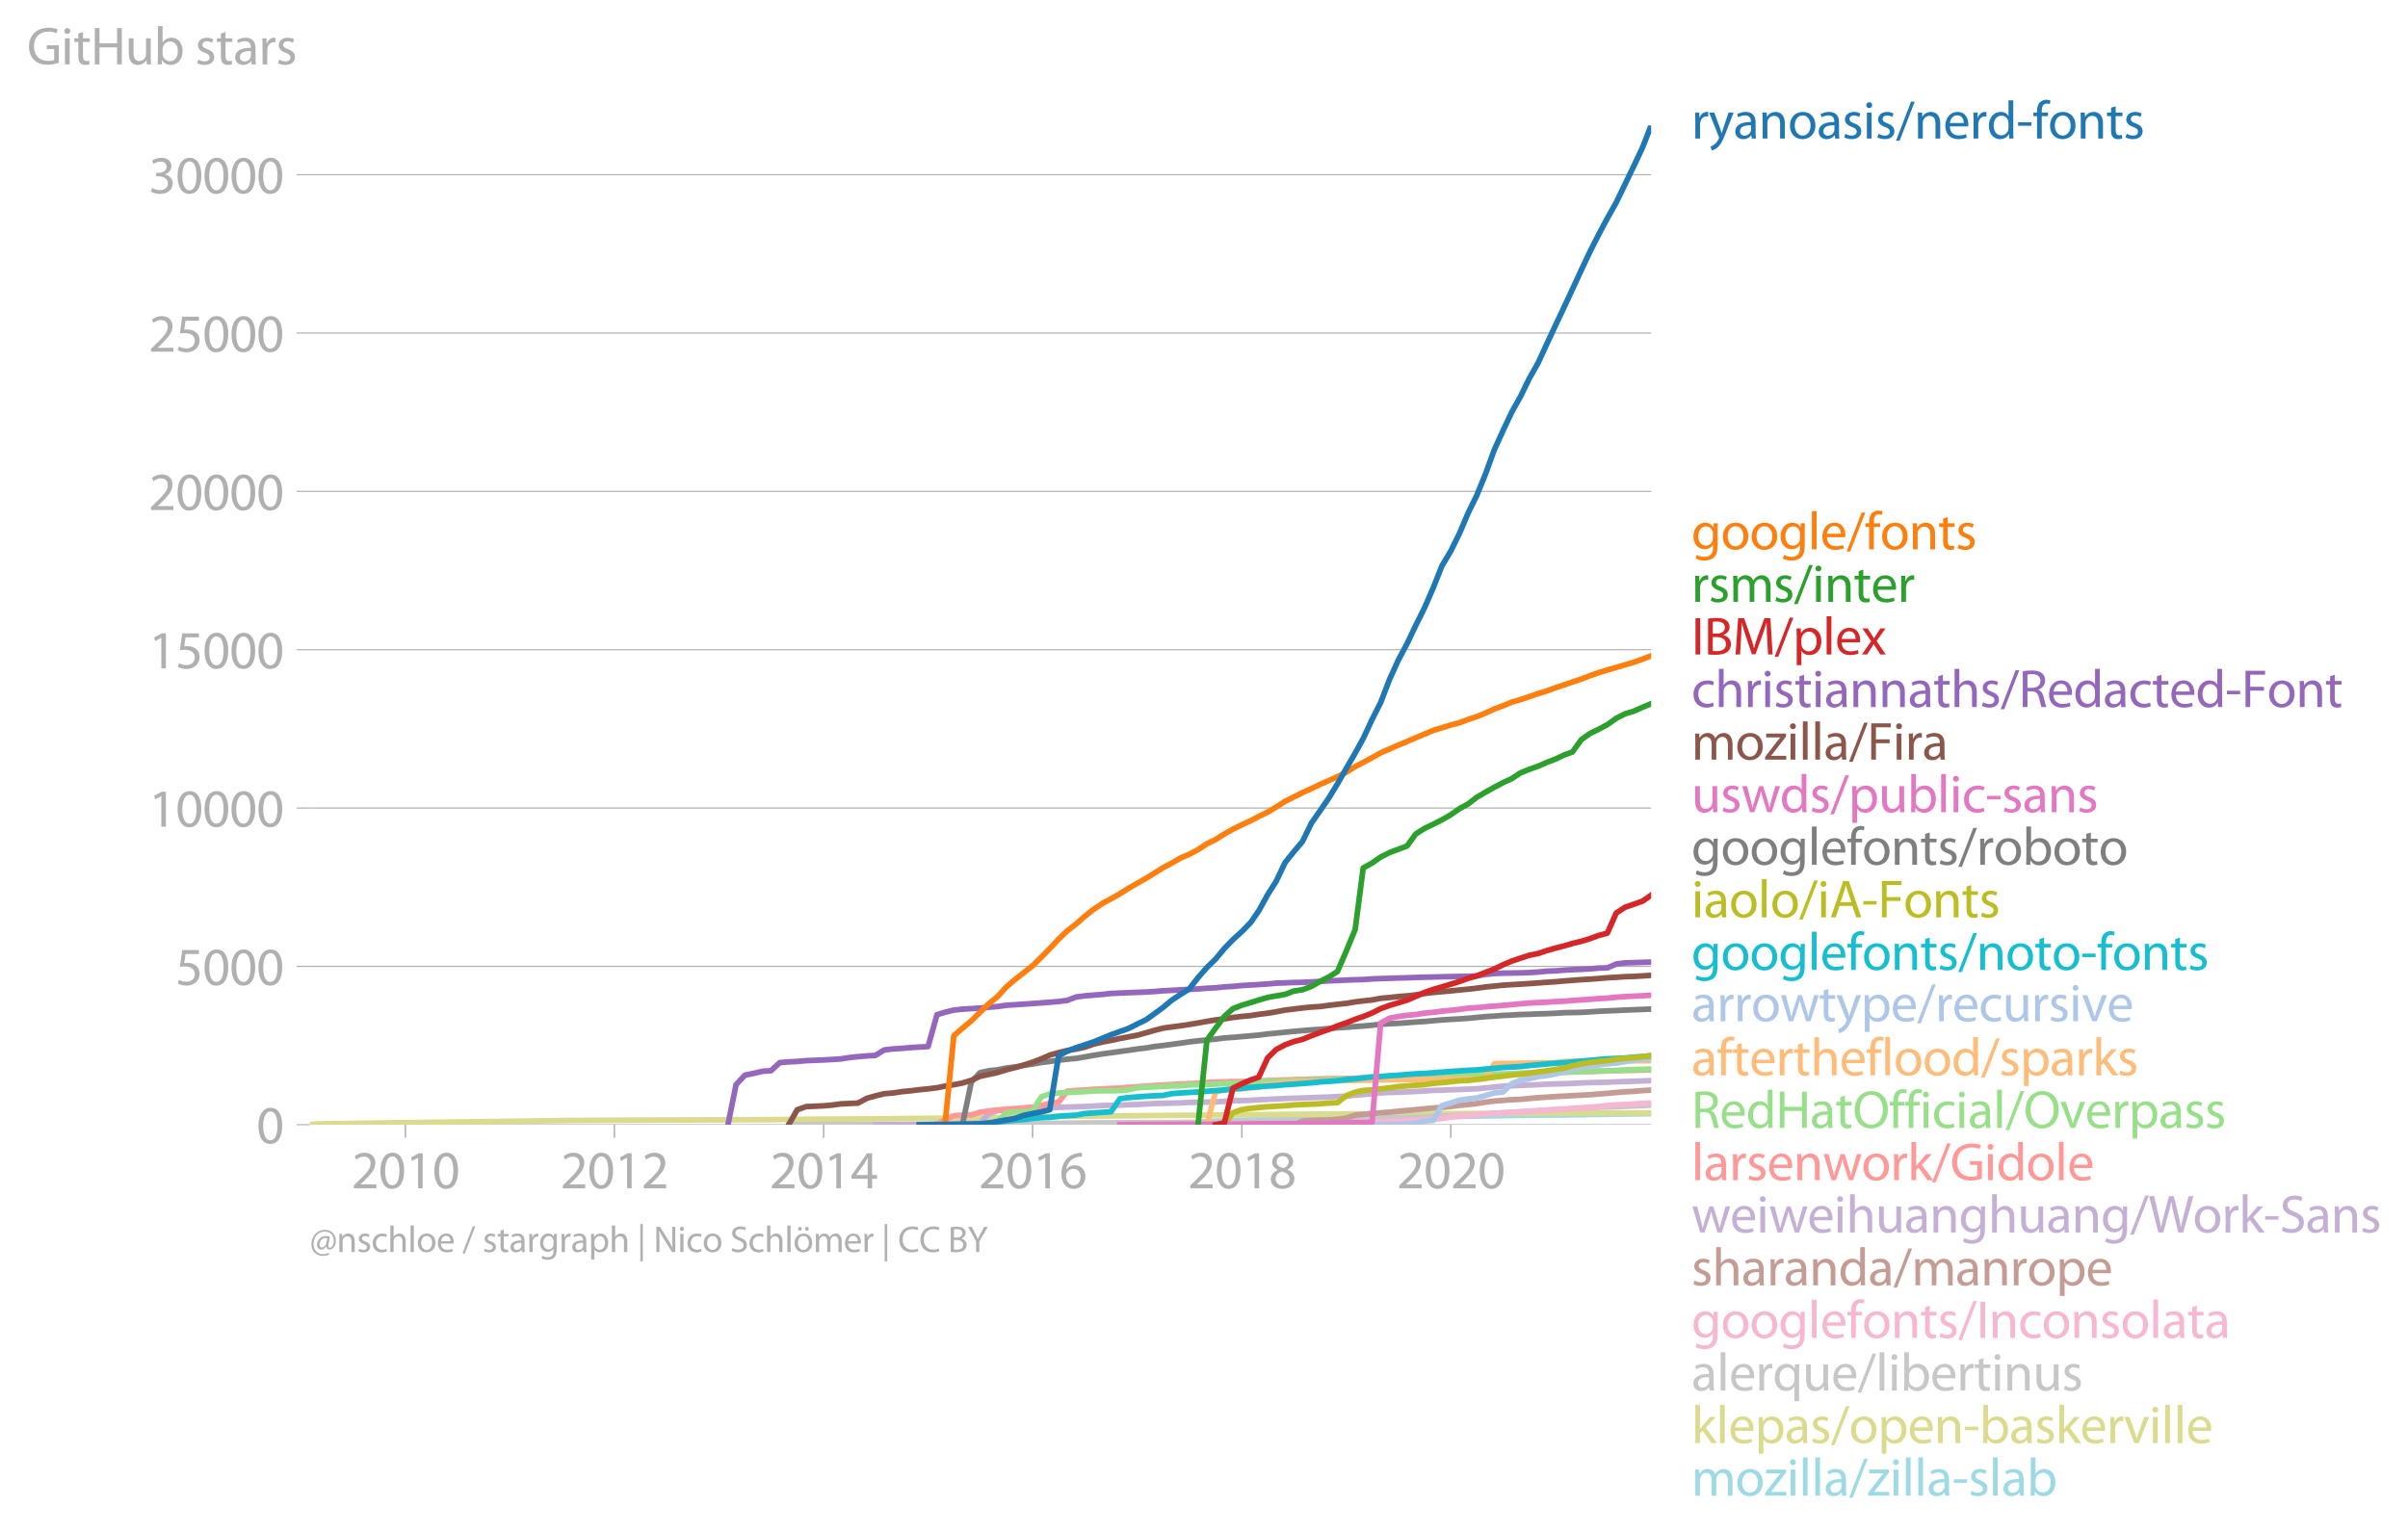 <svg xmlns:xlink="http://www.w3.org/1999/xlink" width="854.789" height="544.354" viewBox="0 0 641.091 408.266" xmlns="http://www.w3.org/2000/svg"><defs><style>*{stroke-linejoin:round;stroke-linecap:butt}</style></defs><g id="figure_1"><path d="M0 408.266h641.091V0H0v408.266z" style="fill:none" id="patch_1"/><g id="axes_1"><path d="M82.476 299.513h357.12V33.401H82.476v266.112z" style="fill:none" id="patch_2"/><g id="matplotlib.axis_1"><g id="xtick_1"><g id="line2d_1"><defs><path id="me555276be8" d="M0 0v3.5" style="stroke:#b0b0b0;stroke-width:.4"/></defs><use xlink:href="#me555276be8" x="107.93" y="299.513" style="fill:#b0b0b0;stroke:#b0b0b0;stroke-width:.4"/></g><g style="fill:#b0b0b0" transform="matrix(.14 0 0 -.14 93.567 316.453)" id="text_1"><defs><path id="MyriadPro-Regular-32" d="M2944 0v467H1075v13l333 307c877 845 1434 1466 1434 2234 0 595-378 1209-1274 1209-480 0-890-179-1178-422l180-397c192 160 505 352 883 352 621 0 825-390 825-813-6-627-486-1164-1548-2176L288 346V0h2656z" transform="scale(.016)"/><path id="MyriadPro-Regular-30" d="M1677 4230c-845 0-1447-768-1447-2163C243 691 794-70 1606-70c922 0 1447 780 1447 2195 0 1325-499 2105-1376 2105zm-32-435c582 0 845-672 845-1696 0-1062-276-1734-852-1734-512 0-844 614-844 1696 0 1133 358 1734 851 1734z" transform="scale(.016)"/><path id="MyriadPro-Regular-31" d="M1510 0h544v4160h-480l-908-486 108-429 724 390h12V0z" transform="scale(.016)"/></defs><use xlink:href="#MyriadPro-Regular-32"/><use xlink:href="#MyriadPro-Regular-30" x="51.3"/><use xlink:href="#MyriadPro-Regular-31" x="102.6"/><use xlink:href="#MyriadPro-Regular-30" x="153.9"/></g></g><g id="xtick_2"><use xlink:href="#me555276be8" x="163.564" y="299.513" style="fill:#b0b0b0;stroke:#b0b0b0;stroke-width:.4" id="line2d_2"/><g style="fill:#b0b0b0" transform="matrix(.14 0 0 -.14 149.2 316.453)" id="text_2"><use xlink:href="#MyriadPro-Regular-32"/><use xlink:href="#MyriadPro-Regular-30" x="51.3"/><use xlink:href="#MyriadPro-Regular-31" x="102.6"/><use xlink:href="#MyriadPro-Regular-32" x="153.9"/></g></g><g id="xtick_3"><use xlink:href="#me555276be8" x="219.273" y="299.513" style="fill:#b0b0b0;stroke:#b0b0b0;stroke-width:.4" id="line2d_3"/><g style="fill:#b0b0b0" transform="matrix(.14 0 0 -.14 204.91 316.453)" id="text_3"><defs><path id="MyriadPro-Regular-34" d="M2560 0v1133h582v441h-582v2586h-608L96 1504v-371h1933V0h531zM666 1574v13l1017 1415c115 192 218 371 346 614h19c-13-218-19-435-19-653V1574H666z" transform="scale(.016)"/></defs><use xlink:href="#MyriadPro-Regular-32"/><use xlink:href="#MyriadPro-Regular-30" x="51.3"/><use xlink:href="#MyriadPro-Regular-31" x="102.6"/><use xlink:href="#MyriadPro-Regular-34" x="153.9"/></g></g><g id="xtick_4"><use xlink:href="#me555276be8" x="274.906" y="299.513" style="fill:#b0b0b0;stroke:#b0b0b0;stroke-width:.4" id="line2d_4"/><g style="fill:#b0b0b0" transform="matrix(.14 0 0 -.14 260.543 316.453)" id="text_4"><defs><path id="MyriadPro-Regular-36" d="M2662 4224c-102 0-243-6-409-32-525-64-986-275-1331-614-410-410-704-1056-704-1876C218 621 800-70 1690-70c864 0 1382 704 1382 1465 0 813-518 1344-1254 1344-461 0-807-217-1005-480h-19c96 685 563 1331 1446 1479 160 25 307 32 422 25v461zM1690 365c-589 0-903 505-916 1190 0 103 26 186 64 250 154 301 468 512 807 512 518 0 857-359 857-954s-326-998-806-998h-6z" transform="scale(.016)"/></defs><use xlink:href="#MyriadPro-Regular-32"/><use xlink:href="#MyriadPro-Regular-30" x="51.3"/><use xlink:href="#MyriadPro-Regular-31" x="102.6"/><use xlink:href="#MyriadPro-Regular-36" x="153.9"/></g></g><g id="xtick_5"><use xlink:href="#me555276be8" x="330.616" y="299.513" style="fill:#b0b0b0;stroke:#b0b0b0;stroke-width:.4" id="line2d_5"/><g style="fill:#b0b0b0" transform="matrix(.14 0 0 -.14 316.253 316.453)" id="text_5"><defs><path id="MyriadPro-Regular-38" d="M1062 2170c-512-218-825-589-825-1114C237 448 762-70 1632-70c794 0 1414 486 1414 1209 0 506-320 871-838 1075v20c512 243 685 620 685 972 0 519-403 1024-1210 1024-729 0-1286-448-1286-1107 0-358 198-717 659-934l6-19zm583-1831c-531 0-851 371-832 794 0 397 262 717 749 857 563-160 915-403 915-908 0-423-327-743-832-743zm6 3488c506 0 704-345 704-678 0-378-275-634-633-755-480 128-794 352-794 768 0 358 256 665 723 665z" transform="scale(.016)"/></defs><use xlink:href="#MyriadPro-Regular-32"/><use xlink:href="#MyriadPro-Regular-30" x="51.3"/><use xlink:href="#MyriadPro-Regular-31" x="102.6"/><use xlink:href="#MyriadPro-Regular-38" x="153.9"/></g></g><g id="xtick_6"><use xlink:href="#me555276be8" x="386.249" y="299.513" style="fill:#b0b0b0;stroke:#b0b0b0;stroke-width:.4" id="line2d_6"/><g style="fill:#b0b0b0" transform="matrix(.14 0 0 -.14 371.886 316.453)" id="text_6"><use xlink:href="#MyriadPro-Regular-32"/><use xlink:href="#MyriadPro-Regular-30" x="51.3"/><use xlink:href="#MyriadPro-Regular-32" x="102.6"/><use xlink:href="#MyriadPro-Regular-30" x="153.9"/></g></g></g><g id="matplotlib.axis_2"><g id="ytick_1"><path d="M82.476 299.513h357.12" clip-path="url(#pb5dd453cf3)" style="fill:none;stroke:#b0b0b0;stroke-width:.3;stroke-linecap:square" id="line2d_7"/><g id="line2d_8"><defs><path id="m170e8b96f1" d="M0 0h-3.5" style="stroke:#b0b0b0;stroke-width:.3"/></defs><use xlink:href="#m170e8b96f1" x="82.476" y="299.513" style="fill:#b0b0b0;stroke:#b0b0b0;stroke-width:.3"/></g><use xlink:href="#MyriadPro-Regular-30" style="fill:#b0b0b0" transform="matrix(.14 0 0 -.14 68.295 304.483)" id="text_7"/></g><g id="ytick_2"><path d="M82.476 257.348h357.12" clip-path="url(#pb5dd453cf3)" style="fill:none;stroke:#b0b0b0;stroke-width:.3;stroke-linecap:square" id="line2d_9"/><use xlink:href="#m170e8b96f1" x="82.476" y="257.348" style="fill:#b0b0b0;stroke:#b0b0b0;stroke-width:.3" id="line2d_10"/><g style="fill:#b0b0b0" transform="matrix(.14 0 0 -.14 46.75 262.318)" id="text_8"><defs><path id="MyriadPro-Regular-35" d="M2771 4160H781L512 2163c154 19 339 45 576 45 832 0 1190-384 1197-922 0-556-455-902-986-902-377 0-717 128-889 230L269 186C467 58 851-70 1306-70c902 0 1548 608 1548 1420 0 525-268 884-595 1069-256 154-576 224-896 224-153 0-243-13-339-25l160 1068h1587v474z" transform="scale(.016)"/></defs><use xlink:href="#MyriadPro-Regular-35"/><use xlink:href="#MyriadPro-Regular-30" x="51.3"/><use xlink:href="#MyriadPro-Regular-30" x="102.6"/><use xlink:href="#MyriadPro-Regular-30" x="153.9"/></g></g><g id="ytick_3"><path d="M82.476 215.183h357.12" clip-path="url(#pb5dd453cf3)" style="fill:none;stroke:#b0b0b0;stroke-width:.3;stroke-linecap:square" id="line2d_11"/><use xlink:href="#m170e8b96f1" x="82.476" y="215.183" style="fill:#b0b0b0;stroke:#b0b0b0;stroke-width:.3" id="line2d_12"/><g style="fill:#b0b0b0" transform="matrix(.14 0 0 -.14 39.568 220.153)" id="text_9"><use xlink:href="#MyriadPro-Regular-31"/><use xlink:href="#MyriadPro-Regular-30" x="51.3"/><use xlink:href="#MyriadPro-Regular-30" x="102.6"/><use xlink:href="#MyriadPro-Regular-30" x="153.9"/><use xlink:href="#MyriadPro-Regular-30" x="205.2"/></g></g><g id="ytick_4"><path d="M82.476 173.018h357.12" clip-path="url(#pb5dd453cf3)" style="fill:none;stroke:#b0b0b0;stroke-width:.3;stroke-linecap:square" id="line2d_13"/><use xlink:href="#m170e8b96f1" x="82.476" y="173.018" style="fill:#b0b0b0;stroke:#b0b0b0;stroke-width:.3" id="line2d_14"/><g style="fill:#b0b0b0" transform="matrix(.14 0 0 -.14 39.568 177.988)" id="text_10"><use xlink:href="#MyriadPro-Regular-31"/><use xlink:href="#MyriadPro-Regular-35" x="51.3"/><use xlink:href="#MyriadPro-Regular-30" x="102.6"/><use xlink:href="#MyriadPro-Regular-30" x="153.9"/><use xlink:href="#MyriadPro-Regular-30" x="205.2"/></g></g><g id="ytick_5"><path d="M82.476 130.853h357.12" clip-path="url(#pb5dd453cf3)" style="fill:none;stroke:#b0b0b0;stroke-width:.3;stroke-linecap:square" id="line2d_15"/><use xlink:href="#m170e8b96f1" x="82.476" y="130.853" style="fill:#b0b0b0;stroke:#b0b0b0;stroke-width:.3" id="line2d_16"/><g style="fill:#b0b0b0" transform="matrix(.14 0 0 -.14 39.568 135.823)" id="text_11"><use xlink:href="#MyriadPro-Regular-32"/><use xlink:href="#MyriadPro-Regular-30" x="51.3"/><use xlink:href="#MyriadPro-Regular-30" x="102.6"/><use xlink:href="#MyriadPro-Regular-30" x="153.9"/><use xlink:href="#MyriadPro-Regular-30" x="205.2"/></g></g><g id="ytick_6"><path d="M82.476 88.688h357.12" clip-path="url(#pb5dd453cf3)" style="fill:none;stroke:#b0b0b0;stroke-width:.3;stroke-linecap:square" id="line2d_17"/><use xlink:href="#m170e8b96f1" x="82.476" y="88.688" style="fill:#b0b0b0;stroke:#b0b0b0;stroke-width:.3" id="line2d_18"/><g style="fill:#b0b0b0" transform="matrix(.14 0 0 -.14 39.568 93.658)" id="text_12"><use xlink:href="#MyriadPro-Regular-32"/><use xlink:href="#MyriadPro-Regular-35" x="51.3"/><use xlink:href="#MyriadPro-Regular-30" x="102.6"/><use xlink:href="#MyriadPro-Regular-30" x="153.9"/><use xlink:href="#MyriadPro-Regular-30" x="205.2"/></g></g><g id="ytick_7"><path d="M82.476 46.523h357.12" clip-path="url(#pb5dd453cf3)" style="fill:none;stroke:#b0b0b0;stroke-width:.3;stroke-linecap:square" id="line2d_19"/><use xlink:href="#m170e8b96f1" x="82.476" y="46.523" style="fill:#b0b0b0;stroke:#b0b0b0;stroke-width:.3" id="line2d_20"/><g style="fill:#b0b0b0" transform="matrix(.14 0 0 -.14 39.568 51.493)" id="text_13"><defs><path id="MyriadPro-Regular-33" d="M269 211C474 77 883-70 1350-70c999 0 1517 582 1517 1248 0 582-416 966-928 1068v13c512 186 768 551 768 979 0 506-371 992-1190 992-448 0-871-160-1088-320l147-409c179 128 499 275 832 275 518 0 730-294 730-627 0-493-519-704-928-704H896v-423h314c544 0 1068-249 1075-832 6-345-218-806-941-806-390 0-762 160-922 262L269 211z" transform="scale(.016)"/></defs><use xlink:href="#MyriadPro-Regular-33"/><use xlink:href="#MyriadPro-Regular-30" x="51.3"/><use xlink:href="#MyriadPro-Regular-30" x="102.6"/><use xlink:href="#MyriadPro-Regular-30" x="153.9"/><use xlink:href="#MyriadPro-Regular-30" x="205.2"/></g></g><g style="fill:#b0b0b0" transform="matrix(.14 0 0 -.14 7.2 17.14)" id="text_14"><defs><path id="MyriadPro-Regular-47" d="M3770 2266H2349v-448h877V531c-128-64-378-115-743-115-1005 0-1664 646-1664 1741 0 1081 685 1734 1735 1734 435 0 723-83 953-185l135 454c-186 90-576 198-1076 198-1446 0-2329-940-2336-2227 0-672 231-1248 602-1606 422-403 960-570 1613-570 582 0 1075 147 1325 237v2074z" transform="scale(.016)"/><path id="MyriadPro-Regular-69" d="M1030 0v3098H467V0h563zM749 4320c-205 0-352-154-352-352 0-192 141-346 339-346 224 0 365 154 358 346 0 198-134 352-345 352z" transform="scale(.016)"/><path id="MyriadPro-Regular-74" d="M595 3667v-569H115v-429h480V979c0-365 58-640 218-806C947 19 1158-70 1421-70c217 0 390 38 499 83l-26 422c-83-25-172-38-326-38-314 0-422 217-422 601v1671h806v429h-806v742l-551-173z" transform="scale(.016)"/><path id="MyriadPro-Regular-48" d="M486 4314V0h557v2022h2087V0h563v4314h-563V2509H1043v1805H486z" transform="scale(.016)"/><path id="MyriadPro-Regular-75" d="M3059 3098h-563V1197c0-103-19-205-51-288-103-250-365-512-743-512-512 0-691 397-691 985v1716H448V1286C448 198 1030-70 1517-70c550 0 877 326 1024 576h13l32-506h499c-19 243-26 525-26 845v2253z" transform="scale(.016)"/><path id="MyriadPro-Regular-62" d="M467 800c0-275-13-589-25-800h486l26 512h19c230-410 589-582 1037-582 691 0 1388 550 1388 1657 7 941-537 1581-1305 1581-499 0-858-224-1056-570h-13v1946H467V800zm557 998c0 90 19 167 32 231 115 429 474 691 858 691 601 0 921-531 921-1152 0-710-352-1190-941-1190-409 0-736 268-844 659-13 64-26 134-26 205v556z" transform="scale(.016)"/><path id="MyriadPro-Regular-73" d="M250 147C467 19 781-70 1120-70c736 0 1158 390 1158 934 0 461-275 730-812 934-404 154-589 269-589 525 0 231 185 423 518 423 288 0 512-103 634-180l141 410c-173 102-448 192-762 192-666 0-1069-410-1069-909 0-371 263-678 819-877 416-153 576-300 576-569 0-256-192-461-601-461-282 0-576 115-743 224L250 147z" transform="scale(.016)"/><path id="MyriadPro-Regular-61" d="M2643 1901c0 621-230 1267-1177 1267-391 0-762-109-1018-275l128-371c218 140 518 230 806 230 634 0 704-461 704-717v-64C890 1978 224 1568 224 819c0-448 320-889 947-889 442 0 775 217 947 460h20l44-390h512c-38 211-51 474-51 742v1159zm-544-858c0-57-13-121-32-179-89-262-345-518-749-518-288 0-531 172-531 537 0 602 698 711 1312 698v-538z" transform="scale(.016)"/><path id="MyriadPro-Regular-72" d="M467 0h557v1651c0 96 13 186 26 263 76 422 358 723 755 723 77 0 134-7 192-19v531c-51 13-96 19-160 19-378 0-717-262-858-678h-25l-20 608H442c19-288 25-602 25-967V0z" transform="scale(.016)"/></defs><use xlink:href="#MyriadPro-Regular-47"/><use xlink:href="#MyriadPro-Regular-69" x="64.6"/><use xlink:href="#MyriadPro-Regular-74" x="88"/><use xlink:href="#MyriadPro-Regular-48" x="121.1"/><use xlink:href="#MyriadPro-Regular-75" x="186.3"/><use xlink:href="#MyriadPro-Regular-62" x="241.4"/><use xlink:href="#MyriadPro-Regular-20" x="298.3"/><use xlink:href="#MyriadPro-Regular-73" x="319.5"/><use xlink:href="#MyriadPro-Regular-74" x="359.1"/><use xlink:href="#MyriadPro-Regular-61" x="392.2"/><use xlink:href="#MyriadPro-Regular-72" x="440.4"/><use xlink:href="#MyriadPro-Regular-73" x="473.1"/></g></g><path d="m311.945 299.513 2.362-.27 2.286-.042 2.363-.21 2.362-.372 2.287-.067 2.362-.06 2.286-.117 2.363-.051 2.362-.084h2.134l2.363-.068 2.286-.042 2.363-.025 2.286-.017 2.362-.05 2.363-.01 2.286-.033 2.363-.025 2.286-.017 2.363-.06 2.362-.05 2.134-.017 2.363-.033 2.286-.034 2.362-.06 2.287-.075 2.362-.101 2.363-.042 2.286-.034 2.362-.025 2.287-.06 2.362-.05 2.363-.017 2.21-.025 2.362-.042 2.287-.06 2.362-.016 2.286-.042 2.363-.043 2.362-.067 2.287-.008 2.362-.034 2.287-.009 2.362-.008 2.363-.008 2.134-.06 2.362-.016 2.286-.06 2.363-.016 2.286-.034 2.363-.034 2.362-.033 2.286-.017 2.363-.034 2.286-.017" clip-path="url(#pb5dd453cf3)" style="fill:none;stroke:#9edae5;stroke-width:1.5;stroke-linecap:square" id="line2d_21"/><path d="m82.476 299.513 2.134-.22 7.011-.1 60.283-.81 20.881-.101 11.66-.034 20.806-.076 9.373-.101 18.443-.11 34.828-.354 16.233-.32 65.007-.6 30.103-.109 60.358-.202h0" clip-path="url(#pb5dd453cf3)" style="fill:none;stroke:#dbdb8d;stroke-width:1.5;stroke-linecap:square" id="line2d_22"/><path d="m209.976 299.513 2.286-.008H230.78l2.286-.017H247.09l2.362-.026 2.134-.008 2.363-.034 2.286-.008 2.363-.034 2.286-.034h4.725l2.286-.017 2.363-.008 2.286-.017h2.362l2.363-.067 2.21-.076 2.363-.034 2.286-.025 2.362-.026 2.287-.033 2.362-.017 2.363-.017h2.286l2.363-.017 2.286-.008 2.362-.017 2.363-.009h2.134l2.362-.008h2.287l2.362-.025 2.286-.017 2.363-.025 2.362-.034 2.287-.034 2.362-.034 2.286-.042 2.363-.034 2.362-.025 2.134-.034 2.363-.033 2.286-.11 2.363-.084 2.286-.05 2.362-.051 2.363-.034 2.286-.068 2.363-.033 2.286-.034 2.363-.025 2.362-.093 2.134-.042 2.363-.06 2.286-.126 2.362-.093 2.287-.042 2.362-.05 2.363-.068 2.286-.059 2.362-.202 2.287-.085 2.362-.05 2.363-.093 2.21-.059 2.362-.076 2.287-.194 2.362-.236 2.286-.16 2.363-.118 2.362-.101 2.287-.178 2.362-.126 2.287-.177 2.362-.11 2.363-.126 2.134-.144 2.362-.118 2.286-.126 2.363-.144 2.286-.05 2.363-.06 2.362-.134 2.286-.093 2.363-.067 2.286-.152" clip-path="url(#pb5dd453cf3)" style="fill:none;stroke:#c7c7c7;stroke-width:1.5;stroke-linecap:square" id="line2d_23"/><g style="fill:#1f77b4" transform="matrix(.14 0 0 -.14 450.31 36.901)" id="text_15"><defs><path id="MyriadPro-Regular-79" d="M58 3098 1203 243c26-70 39-115 39-147s-20-77-45-134c-128-288-320-506-474-628-166-140-352-230-493-275l141-473c141 25 416 121 691 364 384 333 660 877 1063 1940l845 2208h-596l-614-1818c-77-224-141-461-198-646h-13c-51 185-128 428-199 633L672 3098H58z" transform="scale(.016)"/><path id="MyriadPro-Regular-6e" d="M467 0h563v1862c0 96 13 192 39 263 96 313 384 576 755 576 531 0 717-416 717-915V0h563v1850c0 1062-666 1318-1094 1318-512 0-871-288-1024-582h-13l-32 512H442c19-256 25-519 25-839V0z" transform="scale(.016)"/><path id="MyriadPro-Regular-6f" d="M1779 3168c-857 0-1536-608-1536-1645C243 544 890-70 1728-70c749 0 1542 499 1542 1644 0 948-601 1594-1491 1594zm-13-422c666 0 928-666 928-1191 0-697-403-1203-940-1203-551 0-941 512-941 1190 0 589 288 1204 953 1204z" transform="scale(.016)"/><path id="MyriadPro-Regular-2f" d="m422-256 1792 4640h-435L-6-256h428z" transform="scale(.016)"/><path id="MyriadPro-Regular-65" d="M2957 1446c6 58 19 148 19 263 0 569-269 1459-1280 1459-902 0-1453-736-1453-1670C243 563 813-70 1766-70c493 0 832 108 1031 198l-96 403c-211-89-455-160-858-160-563 0-1049 314-1062 1075h2176zM787 1850c45 390 295 915 864 915 634 0 787-557 781-915H787z" transform="scale(.016)"/><path id="MyriadPro-Regular-64" d="M2579 4544V2694h-13c-140 250-460 474-934 474-755 0-1395-634-1389-1664C243 563 819-70 1568-70c506 0 883 262 1056 608h13l25-538h506c-19 211-26 525-26 800v3744h-563zm0-3245c0-89-6-166-25-243-103-422-448-672-826-672-608 0-915 518-915 1146 0 684 345 1196 928 1196 422 0 729-294 813-652 19-71 25-167 25-237v-538z" transform="scale(.016)"/><path id="MyriadPro-Regular-2d" d="M192 1939v-416h1581v416H192z" transform="scale(.016)"/><path id="MyriadPro-Regular-66" d="M1082 0v2669h748v429h-748v166c0 474 121 896 601 896 160 0 275-32 359-70l76 435c-108 45-281 89-480 89-262 0-544-83-755-288-262-249-358-646-358-1081v-147H90v-429h435V0h557z" transform="scale(.016)"/></defs><use xlink:href="#MyriadPro-Regular-72"/><use xlink:href="#MyriadPro-Regular-79" x="32.7"/><use xlink:href="#MyriadPro-Regular-61" x="79.8"/><use xlink:href="#MyriadPro-Regular-6e" x="128"/><use xlink:href="#MyriadPro-Regular-6f" x="183.5"/><use xlink:href="#MyriadPro-Regular-61" x="238.4"/><use xlink:href="#MyriadPro-Regular-73" x="286.6"/><use xlink:href="#MyriadPro-Regular-69" x="326.2"/><use xlink:href="#MyriadPro-Regular-73" x="349.6"/><use xlink:href="#MyriadPro-Regular-2f" x="389.2"/><use xlink:href="#MyriadPro-Regular-6e" x="423.5"/><use xlink:href="#MyriadPro-Regular-65" x="479"/><use xlink:href="#MyriadPro-Regular-72" x="529.1"/><use xlink:href="#MyriadPro-Regular-64" x="561.8"/><use xlink:href="#MyriadPro-Regular-2d" x="618.2"/><use xlink:href="#MyriadPro-Regular-66" x="648.9"/><use xlink:href="#MyriadPro-Regular-6f" x="678.1"/><use xlink:href="#MyriadPro-Regular-6e" x="733"/><use xlink:href="#MyriadPro-Regular-74" x="788.5"/><use xlink:href="#MyriadPro-Regular-73" x="821.6"/></g><g style="fill:#ff7f0e" transform="matrix(.14 0 0 -.14 450.31 146.293)" id="text_16"><defs><path id="MyriadPro-Regular-67" d="M3110 2246c0 378 13 628 26 852h-493l-25-468h-13c-135 256-429 538-967 538-710 0-1395-595-1395-1645C243 666 794 13 1562 13c480 0 812 230 985 518h13V186c0-781-422-1082-998-1082-384 0-704 115-909 243l-141-429c250-166 659-256 1030-256 391 0 826 90 1127 372 301 268 441 704 441 1414v1798zm-556-928c0-96-13-204-45-300-122-359-435-576-781-576-608 0-915 505-915 1113 0 717 384 1171 921 1171 410 0 685-268 788-595 25-77 32-160 32-256v-557z" transform="scale(.016)"/><path id="MyriadPro-Regular-6c" d="M467 0h563v4544H467V0z" transform="scale(.016)"/></defs><use xlink:href="#MyriadPro-Regular-67"/><use xlink:href="#MyriadPro-Regular-6f" x="55.9"/><use xlink:href="#MyriadPro-Regular-6f" x="110.8"/><use xlink:href="#MyriadPro-Regular-67" x="165.7"/><use xlink:href="#MyriadPro-Regular-6c" x="221.6"/><use xlink:href="#MyriadPro-Regular-65" x="245.2"/><use xlink:href="#MyriadPro-Regular-2f" x="295.3"/><use xlink:href="#MyriadPro-Regular-66" x="329.6"/><use xlink:href="#MyriadPro-Regular-6f" x="358.8"/><use xlink:href="#MyriadPro-Regular-6e" x="413.7"/><use xlink:href="#MyriadPro-Regular-74" x="469.2"/><use xlink:href="#MyriadPro-Regular-73" x="502.3"/></g><g style="fill:#2ca02c" transform="matrix(.14 0 0 -.14 450.31 160.294)" id="text_17"><defs><path id="MyriadPro-Regular-6d" d="M467 0h551v1869c0 96 12 192 44 275 90 282 346 563 698 563 429 0 646-358 646-851V0h551v1914c0 102 19 204 45 281 96 275 345 512 665 512 455 0 672-358 672-953V0h551v1824c0 1075-608 1344-1018 1344-294 0-499-77-685-218-128-96-249-230-345-403h-13c-135 365-455 621-877 621-512 0-800-275-973-570h-19l-26 500H442c19-256 25-519 25-839V0z" transform="scale(.016)"/></defs><use xlink:href="#MyriadPro-Regular-72"/><use xlink:href="#MyriadPro-Regular-73" x="32.7"/><use xlink:href="#MyriadPro-Regular-6d" x="72.3"/><use xlink:href="#MyriadPro-Regular-73" x="155.7"/><use xlink:href="#MyriadPro-Regular-2f" x="195.3"/><use xlink:href="#MyriadPro-Regular-69" x="229.6"/><use xlink:href="#MyriadPro-Regular-6e" x="253"/><use xlink:href="#MyriadPro-Regular-74" x="308.5"/><use xlink:href="#MyriadPro-Regular-65" x="341.6"/><use xlink:href="#MyriadPro-Regular-72" x="391.7"/></g><g style="fill:#d62728" transform="matrix(.14 0 0 -.14 450.31 174.294)" id="text_18"><defs><path id="MyriadPro-Regular-49" d="M486 4314V0h557v4314H486z" transform="scale(.016)"/><path id="MyriadPro-Regular-42" d="M486 13c186-26 480-51 864-51 704 0 1191 128 1492 403 217 211 364 493 364 864 0 640-480 979-889 1081v13c454 167 729 531 729 947 0 340-134 596-358 762-269 218-627 314-1184 314-390 0-774-39-1018-90V13zm557 3865c90 20 237 39 493 39 563 0 947-199 947-704 0-416-345-723-934-723h-506v1388zm0-1811h461c608 0 1114-243 1114-832 0-627-532-838-1108-838-198 0-358 6-467 25v1645z" transform="scale(.016)"/><path id="MyriadPro-Regular-4d" d="M4230 0h544l-268 4314h-711l-768-2087c-192-544-345-1017-454-1453h-19c-109 448-256 922-436 1453l-736 2087H672L371 0h531l116 1850c38 646 70 1369 83 1907h13c121-512 294-1069 499-1677L2310 26h423l761 2092c218 589 397 1133 544 1639h20c-7-538 32-1261 64-1863L4230 0z" transform="scale(.016)"/><path id="MyriadPro-Regular-70" d="M467-1267h557V416h13c185-307 544-486 953-486 730 0 1408 550 1408 1664 0 940-563 1574-1312 1574-505 0-870-224-1100-602h-13l-26 532H442c12-295 25-615 25-1012v-3353zm557 3059c0 77 19 160 38 230 109 423 468 698 852 698 595 0 921-531 921-1152 0-710-345-1197-941-1197-403 0-742 269-844 659-13 71-26 148-26 231v531z" transform="scale(.016)"/><path id="MyriadPro-Regular-78" d="m102 3098 1050-1517L51 0h621l448 698c115 185 224 345 326 537h13c109-185 211-358 333-537L2246 0h640L1798 1600l1056 1498h-608l-435-660c-102-166-205-326-307-512h-19c-103 173-199 333-314 506l-441 666H102z" transform="scale(.016)"/></defs><use xlink:href="#MyriadPro-Regular-49"/><use xlink:href="#MyriadPro-Regular-42" x="23.9"/><use xlink:href="#MyriadPro-Regular-4d" x="78.1"/><use xlink:href="#MyriadPro-Regular-2f" x="158.5"/><use xlink:href="#MyriadPro-Regular-70" x="192.8"/><use xlink:href="#MyriadPro-Regular-6c" x="249.7"/><use xlink:href="#MyriadPro-Regular-65" x="273.3"/><use xlink:href="#MyriadPro-Regular-78" x="323.4"/></g><g style="fill:#9467bd" transform="matrix(.14 0 0 -.14 450.31 188.294)" id="text_19"><defs><path id="MyriadPro-Regular-63" d="M2579 538c-160-71-371-154-691-154-614 0-1075 442-1075 1158 0 647 384 1172 1094 1172 307 0 519-71 653-148l128 436c-154 76-448 160-781 160-1011 0-1664-692-1664-1645C243 570 851-70 1786-70c416 0 742 108 889 185l-96 423z" transform="scale(.016)"/><path id="MyriadPro-Regular-68" d="M467 0h563v1869c0 109 7 192 39 269 102 307 390 563 755 563 531 0 717-423 717-922V0h563v1843c0 1069-666 1325-1082 1325-211 0-409-64-576-160-172-96-313-237-403-397h-13v1933H467V0z" transform="scale(.016)"/><path id="MyriadPro-Regular-52" d="M486 0h557v1869h525c506-19 736-243 864-839 122-537 218-902 288-1030h576c-90 166-192 582-333 1184-102 448-301 755-633 870v20c454 153 812 531 812 1100 0 333-121 628-339 820-269 243-653 352-1248 352-384 0-787-32-1069-90V0zm557 3866c90 25 282 51 551 51 588-7 992-250 992-807 0-492-378-819-973-819h-570v1575z" transform="scale(.016)"/><path id="MyriadPro-Regular-46" d="M486 0h557v1952h1632v461H1043v1433h1767v468H486V0z" transform="scale(.016)"/></defs><use xlink:href="#MyriadPro-Regular-63"/><use xlink:href="#MyriadPro-Regular-68" x="44.8"/><use xlink:href="#MyriadPro-Regular-72" x="100.3"/><use xlink:href="#MyriadPro-Regular-69" x="133"/><use xlink:href="#MyriadPro-Regular-73" x="156.4"/><use xlink:href="#MyriadPro-Regular-74" x="196"/><use xlink:href="#MyriadPro-Regular-69" x="229.1"/><use xlink:href="#MyriadPro-Regular-61" x="252.5"/><use xlink:href="#MyriadPro-Regular-6e" x="300.7"/><use xlink:href="#MyriadPro-Regular-6e" x="356.2"/><use xlink:href="#MyriadPro-Regular-61" x="411.7"/><use xlink:href="#MyriadPro-Regular-74" x="459.9"/><use xlink:href="#MyriadPro-Regular-68" x="493"/><use xlink:href="#MyriadPro-Regular-73" x="548.5"/><use xlink:href="#MyriadPro-Regular-2f" x="588.1"/><use xlink:href="#MyriadPro-Regular-52" x="622.4"/><use xlink:href="#MyriadPro-Regular-65" x="676.2"/><use xlink:href="#MyriadPro-Regular-64" x="726.3"/><use xlink:href="#MyriadPro-Regular-61" x="782.7"/><use xlink:href="#MyriadPro-Regular-63" x="830.9"/><use xlink:href="#MyriadPro-Regular-74" x="875.7"/><use xlink:href="#MyriadPro-Regular-65" x="908.8"/><use xlink:href="#MyriadPro-Regular-64" x="958.9"/><use xlink:href="#MyriadPro-Regular-2d" x="1015.3"/><use xlink:href="#MyriadPro-Regular-46" x="1046"/><use xlink:href="#MyriadPro-Regular-6f" x="1094.7"/><use xlink:href="#MyriadPro-Regular-6e" x="1149.6"/><use xlink:href="#MyriadPro-Regular-74" x="1205.1"/></g><g style="fill:#8c564b" transform="matrix(.14 0 0 -.14 450.31 202.294)" id="text_20"><defs><path id="MyriadPro-Regular-7a" d="M115 0h2515v448H819v13c141 160 269 313 397 486l1382 1799 7 352H243v-455h1677v-13c-141-166-269-313-403-480L115 326V0z" transform="scale(.016)"/></defs><use xlink:href="#MyriadPro-Regular-6d"/><use xlink:href="#MyriadPro-Regular-6f" x="83.4"/><use xlink:href="#MyriadPro-Regular-7a" x="138.3"/><use xlink:href="#MyriadPro-Regular-69" x="181.1"/><use xlink:href="#MyriadPro-Regular-6c" x="204.5"/><use xlink:href="#MyriadPro-Regular-6c" x="228.1"/><use xlink:href="#MyriadPro-Regular-61" x="251.7"/><use xlink:href="#MyriadPro-Regular-2f" x="299.9"/><use xlink:href="#MyriadPro-Regular-46" x="334.2"/><use xlink:href="#MyriadPro-Regular-69" x="382.9"/><use xlink:href="#MyriadPro-Regular-72" x="406.3"/><use xlink:href="#MyriadPro-Regular-61" x="439"/></g><g style="fill:#e377c2" transform="matrix(.14 0 0 -.14 450.31 216.294)" id="text_21"><defs><path id="MyriadPro-Regular-77" d="M115 3098 1050 0h512l499 1472c109 333 205 653 281 1024h13c77-365 167-672 275-1018L3104 0h512l998 3098h-556l-442-1556c-102-364-186-691-237-1004h-19c-70 313-160 640-275 1011l-480 1549h-474l-505-1575c-103-339-205-672-276-985h-19c-57 320-141 640-230 985L691 3098H115z" transform="scale(.016)"/></defs><use xlink:href="#MyriadPro-Regular-75"/><use xlink:href="#MyriadPro-Regular-73" x="55.1"/><use xlink:href="#MyriadPro-Regular-77" x="94.7"/><use xlink:href="#MyriadPro-Regular-64" x="168.3"/><use xlink:href="#MyriadPro-Regular-73" x="224.7"/><use xlink:href="#MyriadPro-Regular-2f" x="264.3"/><use xlink:href="#MyriadPro-Regular-70" x="298.6"/><use xlink:href="#MyriadPro-Regular-75" x="355.5"/><use xlink:href="#MyriadPro-Regular-62" x="410.6"/><use xlink:href="#MyriadPro-Regular-6c" x="467.5"/><use xlink:href="#MyriadPro-Regular-69" x="491.1"/><use xlink:href="#MyriadPro-Regular-63" x="514.5"/><use xlink:href="#MyriadPro-Regular-2d" x="559.3"/><use xlink:href="#MyriadPro-Regular-73" x="590"/><use xlink:href="#MyriadPro-Regular-61" x="629.6"/><use xlink:href="#MyriadPro-Regular-6e" x="677.8"/><use xlink:href="#MyriadPro-Regular-73" x="733.3"/></g><g style="fill:#7f7f7f" transform="matrix(.14 0 0 -.14 450.31 230.293)" id="text_22"><use xlink:href="#MyriadPro-Regular-67"/><use xlink:href="#MyriadPro-Regular-6f" x="55.9"/><use xlink:href="#MyriadPro-Regular-6f" x="110.8"/><use xlink:href="#MyriadPro-Regular-67" x="165.7"/><use xlink:href="#MyriadPro-Regular-6c" x="221.6"/><use xlink:href="#MyriadPro-Regular-65" x="245.2"/><use xlink:href="#MyriadPro-Regular-66" x="295.3"/><use xlink:href="#MyriadPro-Regular-6f" x="324.5"/><use xlink:href="#MyriadPro-Regular-6e" x="379.4"/><use xlink:href="#MyriadPro-Regular-74" x="434.9"/><use xlink:href="#MyriadPro-Regular-73" x="468"/><use xlink:href="#MyriadPro-Regular-2f" x="507.6"/><use xlink:href="#MyriadPro-Regular-72" x="541.9"/><use xlink:href="#MyriadPro-Regular-6f" x="574.6"/><use xlink:href="#MyriadPro-Regular-62" x="629.5"/><use xlink:href="#MyriadPro-Regular-6f" x="686.4"/><use xlink:href="#MyriadPro-Regular-74" x="741.3"/><use xlink:href="#MyriadPro-Regular-6f" x="774.4"/></g><g style="fill:#bcbd22" transform="matrix(.14 0 0 -.14 450.31 244.294)" id="text_23"><defs><path id="MyriadPro-Regular-41" d="M2714 1357 3174 0h596L2298 4314h-672L160 0h576l448 1357h1530zm-1415 435 423 1248c83 262 153 525 217 781h13c64-250 128-506 224-787l422-1242H1299z" transform="scale(.016)"/></defs><use xlink:href="#MyriadPro-Regular-69"/><use xlink:href="#MyriadPro-Regular-61" x="23.4"/><use xlink:href="#MyriadPro-Regular-6f" x="71.6"/><use xlink:href="#MyriadPro-Regular-6c" x="126.5"/><use xlink:href="#MyriadPro-Regular-6f" x="150.1"/><use xlink:href="#MyriadPro-Regular-2f" x="205"/><use xlink:href="#MyriadPro-Regular-69" x="239.3"/><use xlink:href="#MyriadPro-Regular-41" x="262.7"/><use xlink:href="#MyriadPro-Regular-2d" x="323.9"/><use xlink:href="#MyriadPro-Regular-46" x="354.6"/><use xlink:href="#MyriadPro-Regular-6f" x="403.3"/><use xlink:href="#MyriadPro-Regular-6e" x="458.2"/><use xlink:href="#MyriadPro-Regular-74" x="513.7"/><use xlink:href="#MyriadPro-Regular-73" x="546.8"/></g><g style="fill:#17becf" transform="matrix(.14 0 0 -.14 450.31 258.293)" id="text_24"><use xlink:href="#MyriadPro-Regular-67"/><use xlink:href="#MyriadPro-Regular-6f" x="55.9"/><use xlink:href="#MyriadPro-Regular-6f" x="110.8"/><use xlink:href="#MyriadPro-Regular-67" x="165.7"/><use xlink:href="#MyriadPro-Regular-6c" x="221.6"/><use xlink:href="#MyriadPro-Regular-65" x="245.2"/><use xlink:href="#MyriadPro-Regular-66" x="295.3"/><use xlink:href="#MyriadPro-Regular-6f" x="324.5"/><use xlink:href="#MyriadPro-Regular-6e" x="379.4"/><use xlink:href="#MyriadPro-Regular-74" x="434.9"/><use xlink:href="#MyriadPro-Regular-73" x="468"/><use xlink:href="#MyriadPro-Regular-2f" x="507.6"/><use xlink:href="#MyriadPro-Regular-6e" x="541.9"/><use xlink:href="#MyriadPro-Regular-6f" x="597.4"/><use xlink:href="#MyriadPro-Regular-74" x="652.3"/><use xlink:href="#MyriadPro-Regular-6f" x="685.4"/><use xlink:href="#MyriadPro-Regular-2d" x="740.3"/><use xlink:href="#MyriadPro-Regular-66" x="771"/><use xlink:href="#MyriadPro-Regular-6f" x="800.2"/><use xlink:href="#MyriadPro-Regular-6e" x="855.1"/><use xlink:href="#MyriadPro-Regular-74" x="910.6"/><use xlink:href="#MyriadPro-Regular-73" x="943.7"/></g><g style="fill:#aec7e8" transform="matrix(.14 0 0 -.14 450.31 271.973)" id="text_25"><defs><path id="MyriadPro-Regular-76" d="M83 3098 1261 0h537l1216 3098h-588l-602-1741c-102-282-192-538-262-794h-20c-64 256-147 512-249 794L685 3098H83z" transform="scale(.016)"/></defs><use xlink:href="#MyriadPro-Regular-61"/><use xlink:href="#MyriadPro-Regular-72" x="48.2"/><use xlink:href="#MyriadPro-Regular-72" x="80.9"/><use xlink:href="#MyriadPro-Regular-6f" x="113.6"/><use xlink:href="#MyriadPro-Regular-77" x="168.5"/><use xlink:href="#MyriadPro-Regular-74" x="242.1"/><use xlink:href="#MyriadPro-Regular-79" x="275.2"/><use xlink:href="#MyriadPro-Regular-70" x="322.3"/><use xlink:href="#MyriadPro-Regular-65" x="379.2"/><use xlink:href="#MyriadPro-Regular-2f" x="429.3"/><use xlink:href="#MyriadPro-Regular-72" x="463.6"/><use xlink:href="#MyriadPro-Regular-65" x="496.3"/><use xlink:href="#MyriadPro-Regular-63" x="546.4"/><use xlink:href="#MyriadPro-Regular-75" x="591.2"/><use xlink:href="#MyriadPro-Regular-72" x="646.3"/><use xlink:href="#MyriadPro-Regular-73" x="679"/><use xlink:href="#MyriadPro-Regular-69" x="718.6"/><use xlink:href="#MyriadPro-Regular-76" x="742"/><use xlink:href="#MyriadPro-Regular-65" x="790.1"/></g><g style="fill:#ffbb78" transform="matrix(.14 0 0 -.14 450.31 286.37)" id="text_26"><defs><path id="MyriadPro-Regular-6b" d="M1024 4544H467V0h557v1165l288 320L2381 0h685L1702 1824l1197 1274h-678l-909-1069c-90-109-198-243-275-352h-13v2867z" transform="scale(.016)"/></defs><use xlink:href="#MyriadPro-Regular-61"/><use xlink:href="#MyriadPro-Regular-66" x="48.2"/><use xlink:href="#MyriadPro-Regular-74" x="77.4"/><use xlink:href="#MyriadPro-Regular-65" x="110.5"/><use xlink:href="#MyriadPro-Regular-72" x="160.6"/><use xlink:href="#MyriadPro-Regular-74" x="193.3"/><use xlink:href="#MyriadPro-Regular-68" x="226.4"/><use xlink:href="#MyriadPro-Regular-65" x="281.9"/><use xlink:href="#MyriadPro-Regular-66" x="332"/><use xlink:href="#MyriadPro-Regular-6c" x="361.2"/><use xlink:href="#MyriadPro-Regular-6f" x="384.8"/><use xlink:href="#MyriadPro-Regular-6f" x="439.7"/><use xlink:href="#MyriadPro-Regular-64" x="494.6"/><use xlink:href="#MyriadPro-Regular-2f" x="551"/><use xlink:href="#MyriadPro-Regular-73" x="585.3"/><use xlink:href="#MyriadPro-Regular-70" x="624.9"/><use xlink:href="#MyriadPro-Regular-61" x="681.8"/><use xlink:href="#MyriadPro-Regular-72" x="730"/><use xlink:href="#MyriadPro-Regular-6b" x="762.7"/><use xlink:href="#MyriadPro-Regular-73" x="809.6"/></g><g style="fill:#98df8a" transform="matrix(.14 0 0 -.14 450.31 300.37)" id="text_27"><defs><path id="MyriadPro-Regular-4f" d="M2234 4384c-1152 0-2004-896-2004-2266C230 813 1030-70 2170-70c1100 0 2003 787 2003 2272 0 1280-762 2182-1939 2182zm-26-454c928 0 1376-896 1376-1754 0-979-499-1792-1382-1792-877 0-1376 826-1376 1747 0 947 460 1799 1382 1799z" transform="scale(.016)"/></defs><use xlink:href="#MyriadPro-Regular-52"/><use xlink:href="#MyriadPro-Regular-65" x="53.8"/><use xlink:href="#MyriadPro-Regular-64" x="103.9"/><use xlink:href="#MyriadPro-Regular-48" x="160.3"/><use xlink:href="#MyriadPro-Regular-61" x="225.5"/><use xlink:href="#MyriadPro-Regular-74" x="273.7"/><use xlink:href="#MyriadPro-Regular-4f" x="306.8"/><use xlink:href="#MyriadPro-Regular-66" x="375.7"/><use xlink:href="#MyriadPro-Regular-66" x="404.9"/><use xlink:href="#MyriadPro-Regular-69" x="434.1"/><use xlink:href="#MyriadPro-Regular-63" x="457.5"/><use xlink:href="#MyriadPro-Regular-69" x="502.3"/><use xlink:href="#MyriadPro-Regular-61" x="525.7"/><use xlink:href="#MyriadPro-Regular-6c" x="573.9"/><use xlink:href="#MyriadPro-Regular-2f" x="597.5"/><use xlink:href="#MyriadPro-Regular-4f" x="631.8"/><use xlink:href="#MyriadPro-Regular-76" x="700.7"/><use xlink:href="#MyriadPro-Regular-65" x="748.8"/><use xlink:href="#MyriadPro-Regular-72" x="798.9"/><use xlink:href="#MyriadPro-Regular-70" x="831.6"/><use xlink:href="#MyriadPro-Regular-61" x="888.5"/><use xlink:href="#MyriadPro-Regular-73" x="936.7"/><use xlink:href="#MyriadPro-Regular-73" x="976.3"/></g><g style="fill:#ff9896" transform="matrix(.14 0 0 -.14 450.31 314.294)" id="text_28"><use xlink:href="#MyriadPro-Regular-6c"/><use xlink:href="#MyriadPro-Regular-61" x="23.6"/><use xlink:href="#MyriadPro-Regular-72" x="71.8"/><use xlink:href="#MyriadPro-Regular-73" x="104.5"/><use xlink:href="#MyriadPro-Regular-65" x="144.1"/><use xlink:href="#MyriadPro-Regular-6e" x="194.2"/><use xlink:href="#MyriadPro-Regular-77" x="249.7"/><use xlink:href="#MyriadPro-Regular-6f" x="323.3"/><use xlink:href="#MyriadPro-Regular-72" x="378.2"/><use xlink:href="#MyriadPro-Regular-6b" x="410.9"/><use xlink:href="#MyriadPro-Regular-2f" x="457.8"/><use xlink:href="#MyriadPro-Regular-47" x="492.1"/><use xlink:href="#MyriadPro-Regular-69" x="556.7"/><use xlink:href="#MyriadPro-Regular-64" x="580.1"/><use xlink:href="#MyriadPro-Regular-6f" x="636.5"/><use xlink:href="#MyriadPro-Regular-6c" x="691.4"/><use xlink:href="#MyriadPro-Regular-65" x="715"/></g><g style="fill:#c5b0d5" transform="matrix(.14 0 0 -.14 450.31 328.216)" id="text_29"><defs><path id="MyriadPro-Regular-57" d="m1773 0 614 2246c160 557 256 980 333 1408h13c57-435 147-857 281-1408L3558 0h583l1222 4314h-569l-570-2176c-134-538-256-1018-346-1492h-12c-64 455-180 967-301 1479l-525 2189h-582l-576-2176c-148-557-282-1069-352-1498h-13c-77 416-192 954-320 1491L685 4314H96L1190 0h583z" transform="scale(.016)"/><path id="MyriadPro-Regular-53" d="M269 211C499 58 954-70 1370-70c1017 0 1510 582 1510 1248 0 633-371 985-1101 1267-595 230-857 429-857 832 0 294 224 646 812 646 391 0 679-128 820-205l153 455c-192 109-512 211-953 211-839 0-1396-499-1396-1171 0-608 436-973 1140-1223 582-224 812-454 812-857 0-435-332-736-902-736-384 0-749 128-998 281L269 211z" transform="scale(.016)"/></defs><use xlink:href="#MyriadPro-Regular-77"/><use xlink:href="#MyriadPro-Regular-65" x="73.6"/><use xlink:href="#MyriadPro-Regular-69" x="123.7"/><use xlink:href="#MyriadPro-Regular-77" x="147.1"/><use xlink:href="#MyriadPro-Regular-65" x="220.7"/><use xlink:href="#MyriadPro-Regular-69" x="270.8"/><use xlink:href="#MyriadPro-Regular-68" x="294.2"/><use xlink:href="#MyriadPro-Regular-75" x="349.7"/><use xlink:href="#MyriadPro-Regular-61" x="404.8"/><use xlink:href="#MyriadPro-Regular-6e" x="453"/><use xlink:href="#MyriadPro-Regular-67" x="508.5"/><use xlink:href="#MyriadPro-Regular-68" x="564.4"/><use xlink:href="#MyriadPro-Regular-75" x="619.9"/><use xlink:href="#MyriadPro-Regular-61" x="675"/><use xlink:href="#MyriadPro-Regular-6e" x="723.2"/><use xlink:href="#MyriadPro-Regular-67" x="778.7"/><use xlink:href="#MyriadPro-Regular-2f" x="834.6"/><use xlink:href="#MyriadPro-Regular-57" x="868.9"/><use xlink:href="#MyriadPro-Regular-6f" x="953.5"/><use xlink:href="#MyriadPro-Regular-72" x="1008.4"/><use xlink:href="#MyriadPro-Regular-6b" x="1041.1"/><use xlink:href="#MyriadPro-Regular-2d" x="1088"/><use xlink:href="#MyriadPro-Regular-53" x="1118.7"/><use xlink:href="#MyriadPro-Regular-61" x="1168"/><use xlink:href="#MyriadPro-Regular-6e" x="1216.2"/><use xlink:href="#MyriadPro-Regular-73" x="1271.7"/></g><g style="fill:#c49c94" transform="matrix(.14 0 0 -.14 450.31 342.294)" id="text_30"><use xlink:href="#MyriadPro-Regular-73"/><use xlink:href="#MyriadPro-Regular-68" x="39.6"/><use xlink:href="#MyriadPro-Regular-61" x="95.1"/><use xlink:href="#MyriadPro-Regular-72" x="143.3"/><use xlink:href="#MyriadPro-Regular-61" x="176"/><use xlink:href="#MyriadPro-Regular-6e" x="224.2"/><use xlink:href="#MyriadPro-Regular-64" x="279.7"/><use xlink:href="#MyriadPro-Regular-61" x="336.1"/><use xlink:href="#MyriadPro-Regular-2f" x="384.3"/><use xlink:href="#MyriadPro-Regular-6d" x="418.6"/><use xlink:href="#MyriadPro-Regular-61" x="502"/><use xlink:href="#MyriadPro-Regular-6e" x="550.2"/><use xlink:href="#MyriadPro-Regular-72" x="605.7"/><use xlink:href="#MyriadPro-Regular-6f" x="638.4"/><use xlink:href="#MyriadPro-Regular-70" x="693.3"/><use xlink:href="#MyriadPro-Regular-65" x="750.2"/></g><g style="fill:#f7b6d2" transform="matrix(.14 0 0 -.14 450.31 356.293)" id="text_31"><use xlink:href="#MyriadPro-Regular-67"/><use xlink:href="#MyriadPro-Regular-6f" x="55.9"/><use xlink:href="#MyriadPro-Regular-6f" x="110.8"/><use xlink:href="#MyriadPro-Regular-67" x="165.7"/><use xlink:href="#MyriadPro-Regular-6c" x="221.6"/><use xlink:href="#MyriadPro-Regular-65" x="245.2"/><use xlink:href="#MyriadPro-Regular-66" x="295.3"/><use xlink:href="#MyriadPro-Regular-6f" x="324.5"/><use xlink:href="#MyriadPro-Regular-6e" x="379.4"/><use xlink:href="#MyriadPro-Regular-74" x="434.9"/><use xlink:href="#MyriadPro-Regular-73" x="468"/><use xlink:href="#MyriadPro-Regular-2f" x="507.6"/><use xlink:href="#MyriadPro-Regular-49" x="541.9"/><use xlink:href="#MyriadPro-Regular-6e" x="565.8"/><use xlink:href="#MyriadPro-Regular-63" x="621.3"/><use xlink:href="#MyriadPro-Regular-6f" x="666.1"/><use xlink:href="#MyriadPro-Regular-6e" x="721"/><use xlink:href="#MyriadPro-Regular-73" x="776.5"/><use xlink:href="#MyriadPro-Regular-6f" x="816.1"/><use xlink:href="#MyriadPro-Regular-6c" x="871"/><use xlink:href="#MyriadPro-Regular-61" x="894.6"/><use xlink:href="#MyriadPro-Regular-74" x="942.8"/><use xlink:href="#MyriadPro-Regular-61" x="975.9"/></g><g style="fill:#c7c7c7" transform="matrix(.14 0 0 -.14 450.31 370.294)" id="text_32"><defs><path id="MyriadPro-Regular-71" d="M2579-1267h563v3513c0 320 7 589 20 852h-532l-19-468h-13c-153 301-473 538-953 538-653 0-1402-512-1402-1670C243 557 832-70 1555-70c499 0 845 243 1011 550h13v-1747zm0 2528c0-83-19-192-45-269-128-390-441-614-806-614-621 0-915 537-915 1152 0 697 352 1190 934 1190 423 0 723-294 807-640 19-70 25-160 25-237v-582z" transform="scale(.016)"/></defs><use xlink:href="#MyriadPro-Regular-61"/><use xlink:href="#MyriadPro-Regular-6c" x="48.2"/><use xlink:href="#MyriadPro-Regular-65" x="71.8"/><use xlink:href="#MyriadPro-Regular-72" x="121.9"/><use xlink:href="#MyriadPro-Regular-71" x="154.6"/><use xlink:href="#MyriadPro-Regular-75" x="210.9"/><use xlink:href="#MyriadPro-Regular-65" x="266"/><use xlink:href="#MyriadPro-Regular-2f" x="316.1"/><use xlink:href="#MyriadPro-Regular-6c" x="350.4"/><use xlink:href="#MyriadPro-Regular-69" x="374"/><use xlink:href="#MyriadPro-Regular-62" x="397.4"/><use xlink:href="#MyriadPro-Regular-65" x="454.3"/><use xlink:href="#MyriadPro-Regular-72" x="504.4"/><use xlink:href="#MyriadPro-Regular-74" x="537.1"/><use xlink:href="#MyriadPro-Regular-69" x="570.2"/><use xlink:href="#MyriadPro-Regular-6e" x="593.6"/><use xlink:href="#MyriadPro-Regular-75" x="649.1"/><use xlink:href="#MyriadPro-Regular-73" x="704.2"/></g><g style="fill:#dbdb8d" transform="matrix(.14 0 0 -.14 450.31 384.294)" id="text_33"><use xlink:href="#MyriadPro-Regular-6b"/><use xlink:href="#MyriadPro-Regular-6c" x="46.9"/><use xlink:href="#MyriadPro-Regular-65" x="70.5"/><use xlink:href="#MyriadPro-Regular-70" x="120.6"/><use xlink:href="#MyriadPro-Regular-61" x="177.5"/><use xlink:href="#MyriadPro-Regular-73" x="225.7"/><use xlink:href="#MyriadPro-Regular-2f" x="265.3"/><use xlink:href="#MyriadPro-Regular-6f" x="299.6"/><use xlink:href="#MyriadPro-Regular-70" x="354.5"/><use xlink:href="#MyriadPro-Regular-65" x="411.4"/><use xlink:href="#MyriadPro-Regular-6e" x="461.5"/><use xlink:href="#MyriadPro-Regular-2d" x="517"/><use xlink:href="#MyriadPro-Regular-62" x="547.7"/><use xlink:href="#MyriadPro-Regular-61" x="604.6"/><use xlink:href="#MyriadPro-Regular-73" x="652.8"/><use xlink:href="#MyriadPro-Regular-6b" x="692.4"/><use xlink:href="#MyriadPro-Regular-65" x="739.3"/><use xlink:href="#MyriadPro-Regular-72" x="789.4"/><use xlink:href="#MyriadPro-Regular-76" x="822.1"/><use xlink:href="#MyriadPro-Regular-69" x="870.2"/><use xlink:href="#MyriadPro-Regular-6c" x="893.6"/><use xlink:href="#MyriadPro-Regular-6c" x="917.2"/><use xlink:href="#MyriadPro-Regular-65" x="940.8"/></g><g style="fill:#9edae5" transform="matrix(.14 0 0 -.14 450.31 398.294)" id="text_34"><use xlink:href="#MyriadPro-Regular-6d"/><use xlink:href="#MyriadPro-Regular-6f" x="83.4"/><use xlink:href="#MyriadPro-Regular-7a" x="138.3"/><use xlink:href="#MyriadPro-Regular-69" x="181.1"/><use xlink:href="#MyriadPro-Regular-6c" x="204.5"/><use xlink:href="#MyriadPro-Regular-6c" x="228.1"/><use xlink:href="#MyriadPro-Regular-61" x="251.7"/><use xlink:href="#MyriadPro-Regular-2f" x="299.9"/><use xlink:href="#MyriadPro-Regular-7a" x="334.2"/><use xlink:href="#MyriadPro-Regular-69" x="377"/><use xlink:href="#MyriadPro-Regular-6c" x="400.4"/><use xlink:href="#MyriadPro-Regular-6c" x="424"/><use xlink:href="#MyriadPro-Regular-61" x="447.6"/><use xlink:href="#MyriadPro-Regular-2d" x="495.8"/><use xlink:href="#MyriadPro-Regular-73" x="526.5"/><use xlink:href="#MyriadPro-Regular-6c" x="566.1"/><use xlink:href="#MyriadPro-Regular-61" x="589.7"/><use xlink:href="#MyriadPro-Regular-62" x="637.9"/></g><g style="fill:#b0b0b0" transform="matrix(.097 0 0 -.097 82.476 333.411)" id="text_35"><defs><path id="MyriadPro-Regular-40" d="M2867 1632c-70-397-409-870-781-870-281 0-422 204-422 486 0 621 454 1152 1018 1152 147 0 256-26 320-45l-135-723zm384-1773c-262-147-601-224-966-224-947 0-1645 666-1645 1735 0 1299 877 2131 1920 2131 992 0 1549-672 1549-1600 0-743-365-1178-691-1171-212 6-288 230-192 716l217 1159c-166 77-409 134-685 134-889 0-1516-723-1516-1517 0-505 320-806 691-806 384 0 678 186 902 563h26c-19-390 217-563 473-563 602 0 1140 563 1140 1523 0 1069-749 1856-1863 1856-1421 0-2336-1145-2336-2464C275 96 1165-672 2214-672c429 0 788 70 1140 256l-103 275z" transform="scale(.016)"/><path id="MyriadPro-Regular-7c" d="M550 4800v-6400h429v6400H550z" transform="scale(.016)"/><path id="MyriadPro-Regular-4e" d="M1011 0v1843c0 717-13 1235-45 1779l20 7c217-467 505-960 806-1440L3162 0h563v4314h-525V2509c0-672 13-1197 64-1773l-13-6c-205 441-454 896-774 1401L1094 4314H486V0h525z" transform="scale(.016)"/><path id="MyriadPro-Regular-f6" d="M1165 3648c185 0 313 154 313 326 0 186-134 327-313 327s-327-147-327-327c0-172 135-326 320-326h7zm1184 0c185 0 313 154 313 326 0 186-134 327-313 327s-320-147-320-327c0-172 128-326 313-326h7zm-570-480c-857 0-1536-608-1536-1645C243 544 890-70 1728-70c749 0 1542 499 1542 1644 0 948-601 1594-1491 1594zm-13-422c666 0 928-666 928-1191 0-697-403-1203-940-1203-551 0-941 512-941 1190 0 589 288 1204 953 1204z" transform="scale(.016)"/><path id="MyriadPro-Regular-43" d="M3386 582c-224-108-570-179-909-179-1050 0-1658 679-1658 1735 0 1132 672 1779 1683 1779 359 0 660-77 871-179l134 454c-147 77-486 192-1024 192-1337 0-2253-915-2253-2266C230 704 1146-70 2362-70c524 0 934 108 1139 211l-115 441z" transform="scale(.016)"/><path id="MyriadPro-Regular-59" d="M2010 0v1837l1446 2477h-634l-620-1191c-167-326-314-608-436-889h-12c-135 300-263 563-429 889L717 4314H83l1363-2484V0h564z" transform="scale(.016)"/></defs><use xlink:href="#MyriadPro-Regular-40"/><use xlink:href="#MyriadPro-Regular-6e" x="73.7"/><use xlink:href="#MyriadPro-Regular-73" x="129.2"/><use xlink:href="#MyriadPro-Regular-63" x="168.8"/><use xlink:href="#MyriadPro-Regular-68" x="213.6"/><use xlink:href="#MyriadPro-Regular-6c" x="269.1"/><use xlink:href="#MyriadPro-Regular-6f" x="292.7"/><use xlink:href="#MyriadPro-Regular-65" x="347.6"/><use xlink:href="#MyriadPro-Regular-20" x="397.7"/><use xlink:href="#MyriadPro-Regular-2f" x="418.9"/><use xlink:href="#MyriadPro-Regular-20" x="453.2"/><use xlink:href="#MyriadPro-Regular-73" x="474.4"/><use xlink:href="#MyriadPro-Regular-74" x="514"/><use xlink:href="#MyriadPro-Regular-61" x="547.1"/><use xlink:href="#MyriadPro-Regular-72" x="595.3"/><use xlink:href="#MyriadPro-Regular-67" x="628"/><use xlink:href="#MyriadPro-Regular-72" x="683.9"/><use xlink:href="#MyriadPro-Regular-61" x="716.6"/><use xlink:href="#MyriadPro-Regular-70" x="764.8"/><use xlink:href="#MyriadPro-Regular-68" x="821.7"/><use xlink:href="#MyriadPro-Regular-20" x="877.2"/><use xlink:href="#MyriadPro-Regular-7c" x="898.4"/><use xlink:href="#MyriadPro-Regular-20" x="922.3"/><use xlink:href="#MyriadPro-Regular-4e" x="943.5"/><use xlink:href="#MyriadPro-Regular-69" x="1009.3"/><use xlink:href="#MyriadPro-Regular-63" x="1032.7"/><use xlink:href="#MyriadPro-Regular-6f" x="1077.5"/><use xlink:href="#MyriadPro-Regular-20" x="1132.4"/><use xlink:href="#MyriadPro-Regular-53" x="1153.6"/><use xlink:href="#MyriadPro-Regular-63" x="1202.9"/><use xlink:href="#MyriadPro-Regular-68" x="1247.7"/><use xlink:href="#MyriadPro-Regular-6c" x="1303.2"/><use xlink:href="#MyriadPro-Regular-f6" x="1326.8"/><use xlink:href="#MyriadPro-Regular-6d" x="1381.7"/><use xlink:href="#MyriadPro-Regular-65" x="1465.1"/><use xlink:href="#MyriadPro-Regular-72" x="1515.2"/><use xlink:href="#MyriadPro-Regular-20" x="1547.9"/><use xlink:href="#MyriadPro-Regular-7c" x="1569.1"/><use xlink:href="#MyriadPro-Regular-20" x="1593"/><use xlink:href="#MyriadPro-Regular-43" x="1614.2"/><use xlink:href="#MyriadPro-Regular-43" x="1672.2"/><use xlink:href="#MyriadPro-Regular-20" x="1730.2"/><use xlink:href="#MyriadPro-Regular-42" x="1751.4"/><use xlink:href="#MyriadPro-Regular-59" x="1805.6"/></g><path d="m300.437 299.513 2.362-.008h2.363l2.134-.026 2.362-.008 2.287-.009 2.362-.016h2.286l2.363-.009h2.362l2.287-.017 2.362-.008 2.286-.009 2.363-.016h4.496l2.363-.068 2.286-.042 2.363-.025h2.286l2.362-.051 2.363-.06 2.286-.024 2.363-.043 2.286-.016 2.363-.06 2.362-.033 2.134-.06 2.363-.067 2.286-.092 2.362-.118 2.287-.076 2.362-.093 2.363-.11 2.286-.126 2.362-.16 2.287-.17 2.362-.42 2.363-.195 2.21-.236 2.362-.135 2.287-.227 2.362-.17 2.286-.126 2.363-.185 2.362-.135 2.287-.118 2.362-.152 2.287-.152 2.362-.177 2.363-.143 2.134-.16 2.362-.152 2.286-.152 2.363-.16 2.286-.32 2.363-.136 2.362-.11 2.286-.126 2.363-.16 2.286-.093" clip-path="url(#pb5dd453cf3)" style="fill:none;stroke:#f7b6d2;stroke-width:1.5;stroke-linecap:square" id="line2d_24"/><path d="m344.41 299.513 2.362-.944 2.363-.22 2.286-.05 2.363-.034 2.286-.186 2.363-.345 2.362-.768 2.134-.219 2.363-.186 2.286-.219 2.362-.168 2.287-.245 2.362-.194 2.363-.228 2.286-.227 2.362-.211 2.287-.144 2.362-.253 2.363-.32 2.21-.194 2.362-.27 2.287-.38 2.362-.286 2.286-.169 2.363-.185 2.362-.101 2.287-.22 2.362-.21 2.287-.152 2.362-.152 2.363-.127 2.134-.126 2.362-.118 2.286-.118 2.363-.203 2.286-.177 2.363-.219 2.362-.185 2.286-.11 2.363-.21 2.286-.136" clip-path="url(#pb5dd453cf3)" style="fill:none;stroke:#c49c94;stroke-width:1.5;stroke-linecap:square" id="line2d_25"/><path d="m233.067 299.513 2.363-.017 2.362-.017 2.287-.008 2.362-.017 2.286-.008 2.363-.051 2.362-.101 2.134-.05 2.363-.026 2.286-.068 2.363-.042 2.286-.042 2.362-2.47 2.363-.81 2.286-.228 2.363-.127 2.286-.118 2.362-.05 2.363-.127 2.21-.092 2.363-.16 2.286-.06 2.362-.084 2.287-.06 2.362-.117 2.363-.16 2.286-.034 2.363-.06 2.286-.109 2.362-.067 2.363-.135 2.134-.11 2.362-.059 2.287-.059 2.362-.05 2.286-.119 2.363-.067 2.362-.025 2.287-.076 2.362-.144 2.286-.168 2.363-.017 2.362-.076 2.134-.143 2.363-.118 2.286-.085 2.363-.135 2.286-.067 2.362-.076 2.363-.093 2.286-.076 2.363-.076 2.286-.143 2.363-.076 2.362-.287 2.134-.143 2.363-.228 2.286-.219 2.362-.126 2.287-.068 2.362-.076 2.363-.126 2.286-.118 2.362-.152 2.287-.06 2.362-.117 2.363-.076 2.21-.101 2.362-.085 2.287-.236 2.362-.21 2.286-.27 2.363-.085 2.362-.11 2.287-.084 2.362-.084 2.287-.135 2.362-.076 2.363-.05 2.134-.085 2.362-.118 2.286-.093 2.363-.05 2.286-.05 2.363-.119 2.362-.076 2.286-.067 2.363-.085 2.286-.084" clip-path="url(#pb5dd453cf3)" style="fill:none;stroke:#c5b0d5;stroke-width:1.5;stroke-linecap:square" id="line2d_26"/><path d="m244.727 299.513 2.363-.05 2.362-.093 2.134-1.232 2.363-1.028 2.286-.17 2.363-.024 2.286-.709 2.362-.354 2.363-.261 2.286-.194 2.363-.177 2.286-.16 2.362-.228 2.363-.397 2.21-.666 2.363-.261 2.286-2.91 2.362-.202 2.287-.118 2.362-.186 2.363-.118 2.286-.11 2.363-.1 2.286-.203 2.362-.16 2.363-.144 2.134-.202 2.362-.11 2.287-.134 2.362-.135 2.286-.085 2.363-.135 2.362-.168 2.287-.093 2.362-.093 2.286-.067 2.363-.026 2.362-.059 2.134-.059 2.363-.126 2.286-.085 2.363-.059 2.286-.11 2.362-.05 2.363-.076 2.286-.067 2.363-.034 2.286-.042 2.363-.025 2.362-.076 2.134-.068 2.363-.076 2.286-.05 2.362-.085 2.287-.033 2.362-.009 2.363-.076 2.286-.059 2.362-.168 2.287-.11 2.362-.017 2.363-.033 2.21-.026 2.362-.042 2.287-.118 2.362-.101 2.286-.042 2.363-.051 2.362-.135 2.287-.034 2.362-.042 2.287-.05 2.362-.085 2.363-.067 2.134-.085 2.362-.092 2.286-.026 2.363-.084 2.286-.059 2.363-.067 2.362-.068 2.286-.042 2.363-.05 2.286-.051" clip-path="url(#pb5dd453cf3)" style="fill:none;stroke:#ff9896;stroke-width:1.5;stroke-linecap:square" id="line2d_27"/><path d="m251.586 299.513 2.363-.042 2.286-.009h2.363l2.286-.008h2.362l2.363-.843 2.286-2.235 2.363-.27 2.286-.084 2.362-.127 2.363-3.828 2.21-.768 2.363-.227 2.286-.127 2.362-.11 2.287-.1 2.362-.195 2.363-.05 2.286-.017 2.363-.034 2.286-.228 2.362-.522 2.363-.127 2.134-.118 2.362-.11 2.287-.126 2.362-.034 2.286-.22 2.363-.067 2.362-.067 2.287-.076 2.362-.143 2.286-.11 2.363-.093 2.362-.084 2.134-.067 2.363-.304 2.286-.042 2.363-.06 2.286-.084 2.362-.076 2.363-.05 2.286-.068 2.363-.033 2.286-.068 2.363-.033 2.362-.06 2.134-.059 2.363-.092 2.286-.093 2.362-.135 2.287-.059 2.362-.076 2.363-.093 2.286-.059 2.362-.1 2.287-.06 2.362-.084 2.363-.093 2.21-.093 2.362-.076 2.287-.025 2.362-.05 2.286-.034 2.363-.076 2.362-.194 2.287-.034 2.362-.067 2.287-.093 2.362-.034 2.363-.076 2.134-.084 2.362-.05 2.286-.085 2.363-.084 2.286-.034 2.363-.118 2.362-.135 2.286-.076 2.363-.067 2.286-.085" clip-path="url(#pb5dd453cf3)" style="fill:none;stroke:#98df8a;stroke-width:1.5;stroke-linecap:square" id="line2d_28"/><path d="m321.318 299.513 2.287-8.694 2.362-.574 2.286-.194 2.363-.076 2.362-.27 2.134-.126 2.363-.835 2.286-.177 2.363-.304 2.286-.151 2.362-.034 2.363-.068 2.286-.067 2.363-.152 2.286-.008 2.363-.034 2.362-.008 2.134-.076 2.363-.017 2.286-.068 2.362-.042 2.287-.017 2.362-.025 2.363-.017 2.286-.042 2.362-.008 2.287-.034 2.362-.05h2.363l2.21-.01 2.362-.016 2.287-.017 2.362-4.014 2.286-.093h2.363l2.362-.042 2.287-.034 2.362-.042 2.287-.025 2.362-.026 2.363-.32 2.134-.05 2.362-.06h2.286l2.363-.016 2.286-.017 2.363-.009 2.362-.025 2.286-.025 2.363-.009 2.286-.008" clip-path="url(#pb5dd453cf3)" style="fill:none;stroke:#ffbb78;stroke-width:1.5;stroke-linecap:square" id="line2d_29"/><path d="m365.292 299.513 2.286-.008h2.362l2.287-.009 2.362-.084 2.363-.245 2.286-.632 2.362-.186 2.287-3.913 2.362-.716 2.363-.751 2.21-.312 2.362-.278 2.287-.633 2.362-.683 2.286-.228 2.363-2.251 2.362-.953 2.287-.354 2.362-.574 2.287-.27 2.362-.43 2.363-.716 2.134-.54 2.362-.506 2.286-.278 2.363-.363 2.286-.304 2.363-.185 2.362-.405 2.286-.371 2.363-.261 2.286-.262" clip-path="url(#pb5dd453cf3)" style="fill:none;stroke:#aec7e8;stroke-width:1.5;stroke-linecap:square" id="line2d_30"/><path d="m258.598 299.513 2.286-.202 2.362-.279 2.363-.21 2.286-.262 2.363-.278 2.286-.118 2.362-.32 2.363-.178 2.21-.118 2.363-.278 2.286-.16 2.362-.135 2.287-.43 2.362-.16 2.363-.16 2.286-.136 2.363-3.483 2.286-.303 2.362-.194 2.363-.169 2.134-.126 2.362-.085 2.287-.48 2.362-.186 2.286-.135 2.363-.126 2.362-.194 2.287-.16 2.362-.186 2.286-.287 2.363-.16 2.362-.253 2.134-.143 2.363-.177 2.286-.118 2.363-.245 2.286-.143 2.362-.177 2.363-.186 2.286-.245 2.363-.143 2.286-.177 2.363-.287 2.362-.219 2.134-.236 2.363-.295 2.286-.085 2.362-.202 2.287-.135 2.362-.202 2.363-.177 2.286-.102 2.362-.16 2.287-.177 2.362-.194 2.363-.143 2.21-.152 2.362-.11 2.287-.219 2.362-.202 2.286-.211 2.363-.11 2.362-.143 2.287-.27 2.362-.202 2.287-.211 2.362-.228 2.363-.101 2.134-.228 2.362-.202 2.286-.211 2.363-.228 2.286-.185 2.363-.093 2.362-.126 2.286-.211 2.363-.169 2.286-.202" clip-path="url(#pb5dd453cf3)" style="fill:none;stroke:#17becf;stroke-width:1.5;stroke-linecap:square" id="line2d_31"/><path d="m325.967 299.513 2.286-3.196 2.363-.818 2.362-.346 2.134-.21 2.363-.203 2.286-.143 2.363-.135 2.286-.194 2.362-.127 2.363-.093 2.286-.092 2.363-.203 2.286-.093 2.363-1.872 2.362-.936 2.134-.447 2.363-.168 2.286-.279 2.362-.261 2.287-.329 2.362-.177 2.363-.169 2.286-.151 2.362-.363 2.287-.186 2.362-.236 2.363-.27 2.21-.084 2.362-.253 2.287-.337 2.362-.27 2.286-.278 2.363-.296 2.362-.21 2.287-.304 2.362-.337 2.287-.287 2.362-.371 2.363-.346 2.134-.624 2.362-.48 2.286-.38 2.363-.253 2.286-.228 2.363-.388 2.362-.219 2.286-.202 2.363-.279 2.286-.32" clip-path="url(#pb5dd453cf3)" style="fill:none;stroke:#bcbd22;stroke-width:1.5;stroke-linecap:square" id="line2d_32"/><path d="m253.949 299.513 2.286-.017 2.363-11.334 2.286-2.496 2.362-.514 2.363-.262 2.286-.455 2.363-.287 2.286-.405 2.362-.37 2.363-.422 2.21-.279 2.363-.354 2.286-.236 2.362-.236 2.287-.371 2.362-.43 2.363-.38 2.286-.312 2.363-.337 2.286-.312 2.362-.354 2.363-.279 2.134-.37 2.362-.279 2.287-.304 2.362-.32 2.286-.337 2.363-.279 2.362-.244 2.287-.211 2.362-.312 2.286-.16 2.363-.203 2.362-.21 2.134-.186 2.363-.304 2.286-.227 2.363-.236 2.286-.22 2.362-.202 2.363-.194 2.286-.152 2.363-.202 2.286-.203 2.363-.143 2.362-.194 2.134-.152 2.363-.202 2.286-.261 2.362-.135 2.287-.102 2.362-.168 2.363-.186 2.286-.135 2.362-.21 2.287-.211 2.362-.152 2.363-.127 2.21-.151 2.362-.228 2.287-.211 2.362-.152 2.286-.177 2.363-.101 2.362-.135 2.287-.067 2.362-.102 2.287-.059 2.362-.11 2.363-.151 2.134-.042 2.362-.042 2.286-.135 2.363-.16 2.286-.102 2.363-.093 2.362-.118 2.286-.084 2.363-.101 2.286-.084" clip-path="url(#pb5dd453cf3)" style="fill:none;stroke:#7f7f7f;stroke-width:1.5;stroke-linecap:square" id="line2d_33"/><path d="m298.15 299.513 2.287-.042 2.362-.009h2.363l2.134-.008 2.362-.034 2.287-.008 2.362-.025h7.011l2.287-.009h2.362l2.286-.017 2.363-.025 2.362-.042 2.134-.05 2.363-.01H344.41l2.362-.016 2.363-.042 2.286-.009 2.363-.05 2.286-.068 2.363-.025 2.362-.05 2.134-.018 2.363-.025 2.286-26.48 2.362-1.307 2.287-.43 2.362-.329 2.363-.21 2.286-.371 2.362-.22 2.287-.303 2.362-.22 2.363-.253 2.21-.32 2.362-.143 2.287-.228 2.362-.177 2.286-.186 2.363-.219 2.362-.228 2.287-.185 2.362-.127 2.287-.1 2.362-.17 2.363-.1 2.134-.186 2.362-.16 2.286-.152 2.363-.186 2.286-.126 2.363-.245 2.362-.169 2.286-.11 2.363-.109 2.286-.152" clip-path="url(#pb5dd453cf3)" style="fill:none;stroke:#e377c2;stroke-width:1.5;stroke-linecap:square" id="line2d_34"/><path d="m209.976 299.513 2.286-3.997 2.362-.818 2.287-.101 2.362-.11 2.363-.21 2.134-.296 2.362-.118 2.286-.101 2.363-1.274 2.286-.64 2.363-.59 2.362-.186 2.287-.355 2.362-.227 2.286-.287 2.363-.236 2.362-.287 2.134-.438 2.363-.38 2.286-.438 2.363-.726 2.286-1.045 2.362-.532 2.363-.506 2.286-.725 2.363-.582 2.286-.674 2.362-.768 2.363-.894 2.21-.986 2.363-.667 2.286-.556 2.362-.388 2.287-.498 2.362-.818 2.363-.548 2.286-.447 2.363-.506 2.286-.43 2.362-.447 2.363-.657 2.134-.616 2.362-.607 2.287-.32 2.362-.313 2.286-.345 2.363-.397 2.362-.421 2.287-.388 2.362-.296 2.286-.362 2.363-.287 2.362-.21 2.134-.346 2.363-.287 2.286-.388 2.363-.447 2.286-.278 2.362-.295 2.363-.237 2.286-.135 2.363-.32 2.286-.27 2.363-.253 2.362-.396 2.134-.262 2.363-.253 2.286-.43 2.362-.219 2.287-.253 2.362-.185 2.363-.262 2.286-.363 2.362-.286 2.287-.211 2.362-.202 2.363-.245 2.21-.21 2.362-.27 2.287-.313 2.362-.244 2.286-.228 2.363-.16 2.362-.127 2.287-.151 2.362-.17 2.287-.168 2.362-.152 2.363-.21 2.134-.16 2.362-.186 2.286-.127 2.363-.177 2.286-.194 2.363-.135 2.362-.151 2.286-.076 2.363-.135 2.286-.144" clip-path="url(#pb5dd453cf3)" style="fill:none;stroke:#8c564b;stroke-width:1.5;stroke-linecap:square" id="line2d_35"/><path d="m193.819 299.513 2.134-10.642 2.362-2.556 2.287-.463 2.362-.557 2.287-.152 2.362-2.167 2.363-.194 2.286-.11 2.362-.21 2.287-.093 2.362-.101 2.363-.127 2.134-.135 2.362-.371 2.286-.236 2.363-.202 2.286-.127 2.363-1.467 2.362-.27 2.287-.135 2.362-.21 2.286-.144 2.363-.135 2.362-8.484 2.134-.658 2.363-.573 2.286-.236 2.363-.152 2.286-.152 2.362-.21 2.363-.203 2.286-.329 2.363-.143 2.286-.16 2.362-.16 2.363-.17 2.21-.168 2.363-.194 2.286-.287 2.362-.919 2.287-.303 2.362-.186 2.363-.202 2.286-.245 2.363-.11 2.286-.1 2.362-.077 2.363-.1 2.134-.127 2.362-.194 2.287-.118 2.362-.144 2.286-.11 2.363-.126 2.362-.185 2.287-.118 2.362-.237 2.286-.135 2.363-.227 2.362-.135 2.134-.127 2.363-.16 2.286-.21 2.363-.077 2.286-.1 2.362-.043 2.363-.11 2.286-.126 2.363-.16 2.286-.085 2.363-.118 2.362-.084 2.134-.059 2.363-.169 2.286-.092 2.362-.076 2.287-.076 2.362-.06 2.363-.084 2.286-.067 2.362-.05 2.287-.06 2.362-.059 2.363-.033 2.21-.043 2.362-.084 2.287-.396 2.362-.253 2.286-.093 2.363-.042 2.362-.042 2.287-.068 2.362-.143 2.287-.236 2.362-.085 2.363-.194 2.134-.118 2.362-.1 2.286-.11 2.363-.22 2.286-.042 2.363-1.037 2.362-.312 2.286-.06 2.363-.075 2.286-.068" clip-path="url(#pb5dd453cf3)" style="fill:none;stroke:#9467bd;stroke-width:1.5;stroke-linecap:square" id="line2d_36"/><path d="m323.605 299.513 2.362-.506 2.286-9.226 2.363-1.172 2.362-1.012 2.134-.725 2.363-5.127 2.286-2.252 2.363-1.256 2.286-.852 2.362-.599 2.363-.953 2.286-.877 2.363-.818 2.286-.928 2.363-.826 2.362-.936 2.134-.734 2.363-.953 2.286-1.155 2.362-.86 2.287-.675 2.362-.725 2.363-1.012 2.286-1.029 2.362-.835 2.287-.649 2.362-.725 2.363-.734 2.21-.81 2.362-.674 2.287-.928 2.362-.885 2.286-1.122 2.363-1.003 2.362-.785 2.287-.75 2.362-.472 2.287-.768 2.362-.691 2.363-.59 2.134-.633 2.362-.582 2.286-.7 2.363-.86 2.286-.616 2.363-5.346 2.362-1.543 2.286-.793 2.363-.827 2.286-1.602" clip-path="url(#pb5dd453cf3)" style="fill:none;stroke:#d62728;stroke-width:1.5;stroke-linecap:square" id="line2d_37"/><path d="m318.956 299.513 2.362-22.508 2.287-3.162 2.362-3.17 2.286-2.059 2.363-.919 2.362-.7 2.134-.674 2.363-.7 2.286-.405 2.363-.413 2.286-.86 2.362-.371 2.363-.878 2.286-1.34 2.363-1.181 2.286-1.45 2.363-5.457 2.362-5.742 2.134-16.377 2.363-1.308 2.286-1.602 2.362-1.189 2.287-.86 2.362-.885 2.363-3.239 2.286-1.433 2.362-1.139 2.287-1.164 2.362-1.357 2.363-1.645 2.21-1.197 2.362-1.822 2.287-1.324 2.362-1.332 2.286-1.206 2.363-1.096 2.362-1.544 2.287-.919 2.362-.835 2.287-1.003 2.362-.91 2.363-1.114 2.134-.76 2.362-3.288 2.286-1.628 2.363-1.155 2.286-1.214 2.363-1.687 2.362-1.206 2.286-.683 2.363-1.045 2.286-.97" clip-path="url(#pb5dd453cf3)" style="fill:none;stroke:#2ca02c;stroke-width:1.5;stroke-linecap:square" id="line2d_38"/><path d="m249.452 299.513 2.134-.008 2.363-23.706 2.286-1.981 2.363-1.974 2.286-2.243 2.362-2.294 2.363-1.93 2.286-2.54 2.363-1.998 2.286-1.804 2.362-1.839 2.363-2.336 2.21-2.251 2.363-2.505 2.286-2.218 2.362-1.813 2.287-2.032 2.362-1.864 2.363-1.585 2.286-1.249 2.363-1.323 2.286-1.46 2.362-1.34 2.363-1.341 2.134-1.316 2.362-1.5 2.287-1.19 2.362-1.391 2.286-.953 2.363-1.257 2.362-1.568 2.287-1.113 2.362-1.501 2.286-1.274 2.363-1.172 2.362-1.08 2.134-1.13 2.363-1.138 2.286-1.375 2.363-1.509 2.286-1.147 2.362-1.18 2.363-1.072 2.286-1.096 2.363-1.045 2.286-1.012 2.363-1.206 2.362-1.501 2.134-1.097 2.363-1.29 2.286-1.273 2.362-1.038 2.287-1.003 2.362-.97 2.363-1.029 2.286-.961 2.362-.995 2.287-.683 2.362-.734 2.363-.624 2.21-.835 2.362-.793 2.287-.927 2.362-1.088 2.286-.843 2.363-.995 2.362-.667 2.287-.776 2.362-.818 2.287-.691 2.362-.877 2.363-.776 2.134-.742 2.362-.784 2.286-.886 2.363-.835 2.286-.7 2.363-.683 2.362-.691 2.286-.675 2.363-.843 2.286-.886" clip-path="url(#pb5dd453cf3)" style="fill:none;stroke:#ff7f0e;stroke-width:1.5;stroke-linecap:square" id="line2d_39"/><path d="m244.727 299.513 2.363-.017 2.362-.008 2.134-.05 2.363-.026 2.286-.068 2.363-.025 2.286-.034 2.362-.21 2.363-.43 2.286-.405 2.363-.414 2.286-.792 2.362-.49 2.363-.446 2.21-.565 2.363-14.396 2.286-1.197 2.362-.936 2.287-.75 2.362-.793 2.363-.979 2.286-.927 2.363-.852 2.286-.81 2.362-1.197 2.363-1.164 2.134-1.526 2.362-1.737 2.287-1.898 2.362-1.568 2.286-1.425 2.363-3.028 2.362-2.69 2.287-2.226 2.362-2.85 2.286-2.362 2.363-2.133 2.362-2.43 2.134-3.086 2.363-4.284 2.286-3.6 2.363-4.96 2.286-2.858 2.362-2.783 2.363-4.866 2.286-3.272 2.363-3.44 2.286-3.745 2.363-4.132 2.362-4.081 2.134-3.871 2.363-5.077 2.286-4.511 2.362-6.14 2.287-5.051 2.362-4.444 2.363-4.967 2.286-4.571 2.362-5.448 2.287-5.76 2.362-3.963 2.363-4.807 2.21-5.22 2.362-4.832 2.287-5.616 2.362-6.477 2.286-5.034 2.363-5.018 2.362-4.216 2.287-4.698 2.362-4.19 2.287-4.96 2.362-5.068 2.363-5.009 2.134-4.587L421 71.915l2.286-4.858 2.363-4.655 2.286-4.284 2.363-4.208 2.362-4.891 2.286-4.74 2.363-5.034 2.286-5.844" clip-path="url(#pb5dd453cf3)" style="fill:none;stroke:#1f77b4;stroke-width:1.5;stroke-linecap:square" id="line2d_40"/></g></g><defs><clipPath id="pb5dd453cf3"><path d="M82.476 33.401h357.12v266.112H82.476z"/></clipPath></defs></svg>